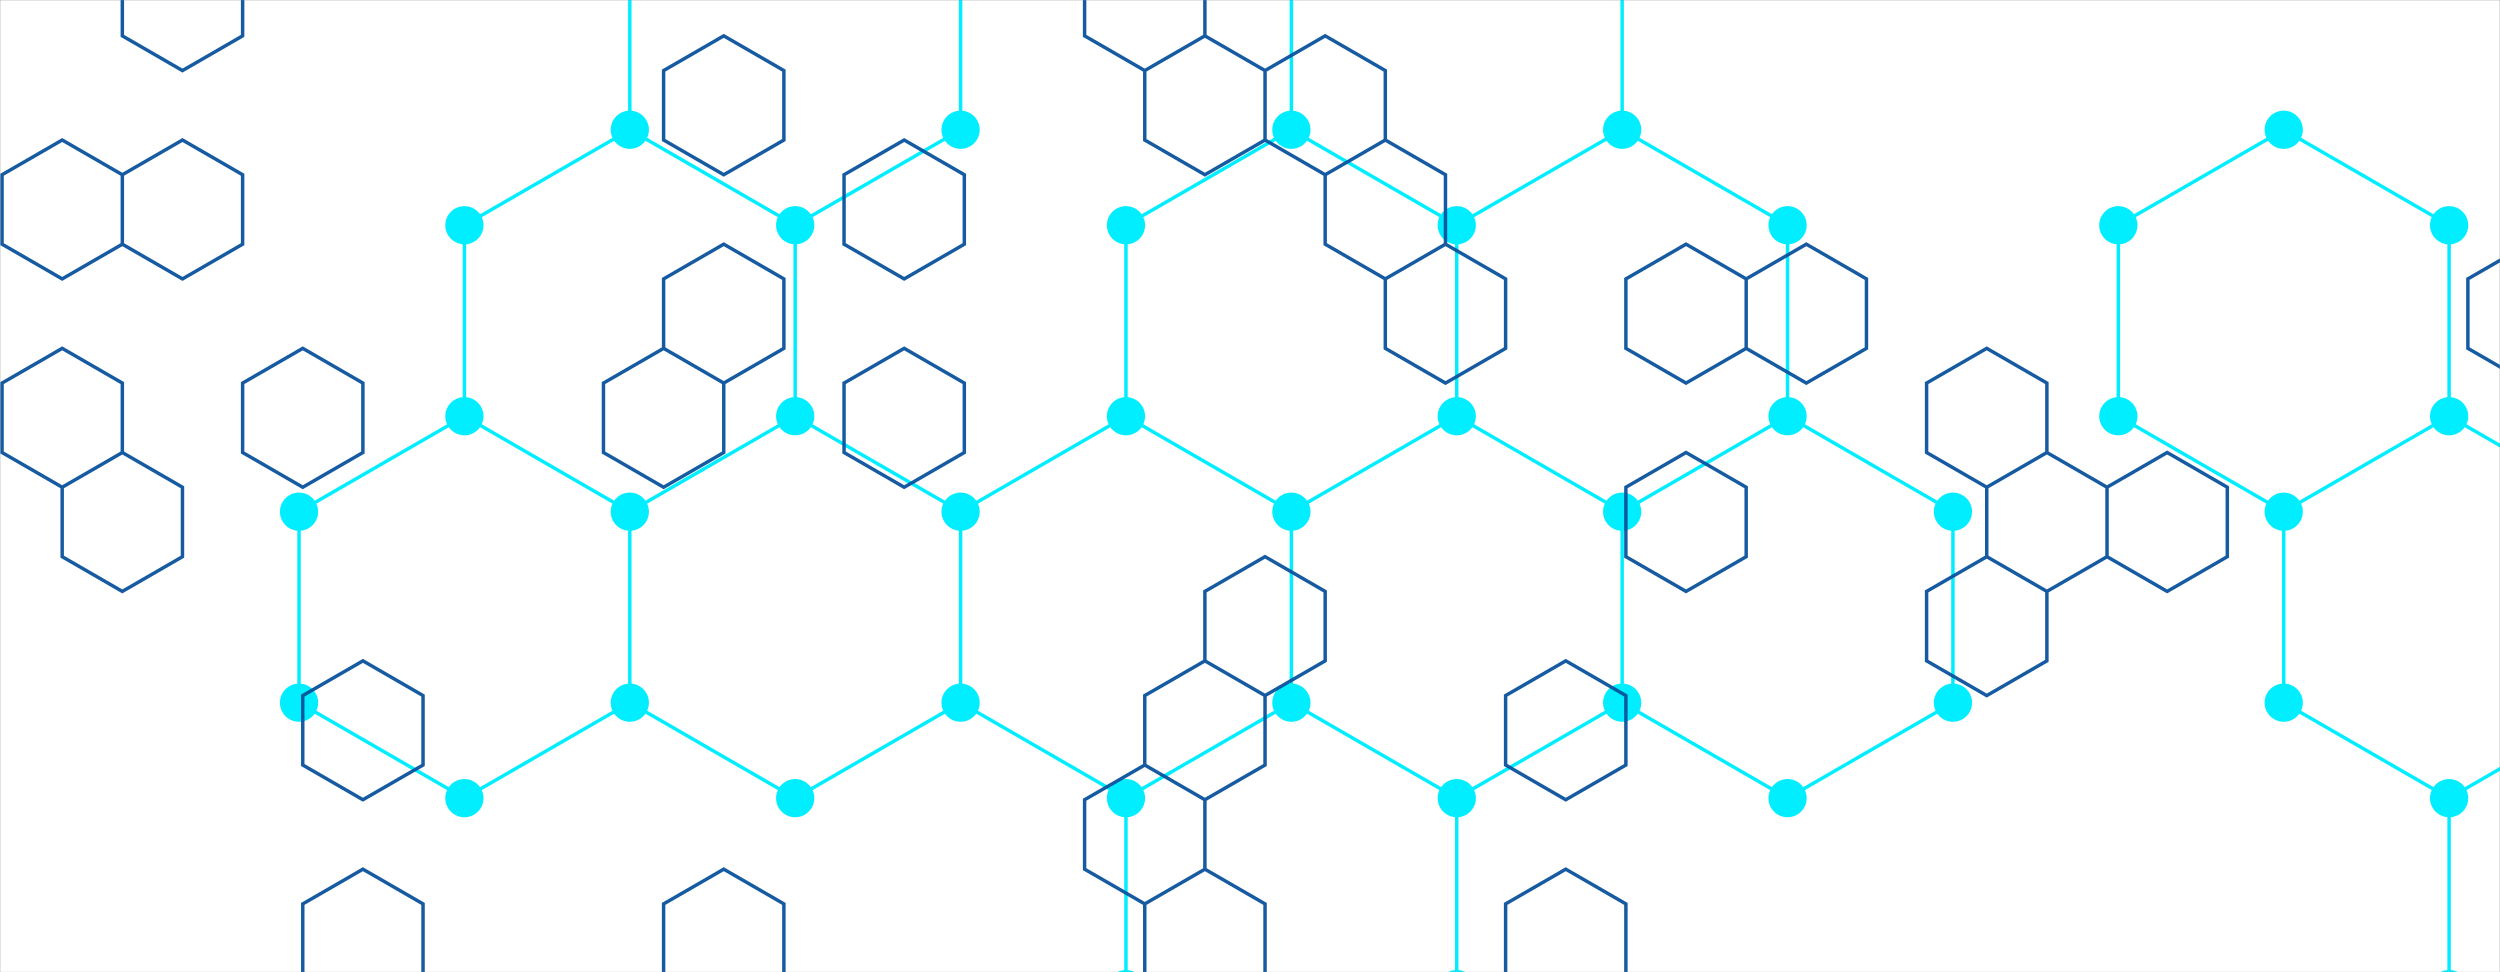 <svg xmlns="http://www.w3.org/2000/svg" version="1.1" xmlns:xlink="http://www.w3.org/1999/xlink" xmlns:svgjs="http://svgjs.dev/svgjs" width="1440" height="560" preserveAspectRatio="none" viewBox="0 0 1440 560"><rect x="0" y="0" width="1440" height="560" fill="#808080" stroke="none"/><g mask="url(&quot;#SvgjsMask1354&quot;)" fill="none"><rect width="1440" height="560" x="0" y="0" fill="rgba(255, 255, 255, 1)"></rect><path d="M362.77 74.74L458.03 129.74L458.03 239.74L362.77 294.74L267.5 239.74L267.5 129.74zM267.5 239.74L362.77 294.74L362.77 404.74L267.5 459.74L172.24 404.74L172.24 294.74zM458.03 -90.26L553.3 -35.26L553.3 74.74L458.03 129.74L362.77 74.74L362.77 -35.26zM458.03 239.74L553.3 294.74L553.3 404.74L458.03 459.74L362.77 404.74L362.77 294.74zM743.83 74.74L839.09 129.74L839.09 239.74L743.83 294.74L648.56 239.74L648.56 129.74zM648.56 239.74L743.83 294.74L743.83 404.74L648.56 459.74L553.3 404.74L553.3 294.74zM743.83 404.74L839.09 459.74L839.09 569.74L743.83 624.74L648.56 569.74L648.56 459.74zM839.09 -90.26L934.36 -35.26L934.36 74.74L839.09 129.74L743.83 74.74L743.83 -35.26zM934.36 74.74L1029.63 129.74L1029.63 239.74L934.36 294.74L839.09 239.74L839.09 129.74zM839.09 239.74L934.36 294.74L934.36 404.74L839.09 459.74L743.83 404.74L743.83 294.74zM1029.63 239.74L1124.89 294.74L1124.89 404.74L1029.63 459.74L934.36 404.74L934.36 294.74zM1315.42 74.74L1410.69 129.74L1410.69 239.74L1315.42 294.74L1220.16 239.74L1220.16 129.74zM1410.69 239.74L1505.95 294.74L1505.95 404.74L1410.69 459.74L1315.42 404.74L1315.42 294.74zM1505.95 404.74L1601.22 459.74L1601.22 569.74L1505.95 624.74L1410.69 569.74L1410.69 459.74z" stroke="rgba(0, 238, 255, 1)" stroke-width="2"></path><path d="M351.77 74.74 a11 11 0 1 0 22 0 a11 11 0 1 0 -22 0zM447.03 129.74 a11 11 0 1 0 22 0 a11 11 0 1 0 -22 0zM447.03 239.74 a11 11 0 1 0 22 0 a11 11 0 1 0 -22 0zM351.77 294.74 a11 11 0 1 0 22 0 a11 11 0 1 0 -22 0zM256.5 239.74 a11 11 0 1 0 22 0 a11 11 0 1 0 -22 0zM256.5 129.74 a11 11 0 1 0 22 0 a11 11 0 1 0 -22 0zM351.77 404.74 a11 11 0 1 0 22 0 a11 11 0 1 0 -22 0zM256.5 459.74 a11 11 0 1 0 22 0 a11 11 0 1 0 -22 0zM161.24 404.74 a11 11 0 1 0 22 0 a11 11 0 1 0 -22 0zM161.24 294.74 a11 11 0 1 0 22 0 a11 11 0 1 0 -22 0zM447.03 -90.26 a11 11 0 1 0 22 0 a11 11 0 1 0 -22 0zM542.3 -35.26 a11 11 0 1 0 22 0 a11 11 0 1 0 -22 0zM542.3 74.74 a11 11 0 1 0 22 0 a11 11 0 1 0 -22 0zM351.77 -35.26 a11 11 0 1 0 22 0 a11 11 0 1 0 -22 0zM542.3 294.74 a11 11 0 1 0 22 0 a11 11 0 1 0 -22 0zM542.3 404.74 a11 11 0 1 0 22 0 a11 11 0 1 0 -22 0zM447.03 459.74 a11 11 0 1 0 22 0 a11 11 0 1 0 -22 0zM732.83 74.74 a11 11 0 1 0 22 0 a11 11 0 1 0 -22 0zM828.09 129.74 a11 11 0 1 0 22 0 a11 11 0 1 0 -22 0zM828.09 239.74 a11 11 0 1 0 22 0 a11 11 0 1 0 -22 0zM732.83 294.74 a11 11 0 1 0 22 0 a11 11 0 1 0 -22 0zM637.56 239.74 a11 11 0 1 0 22 0 a11 11 0 1 0 -22 0zM637.56 129.74 a11 11 0 1 0 22 0 a11 11 0 1 0 -22 0zM732.83 404.74 a11 11 0 1 0 22 0 a11 11 0 1 0 -22 0zM637.56 459.74 a11 11 0 1 0 22 0 a11 11 0 1 0 -22 0zM828.09 459.74 a11 11 0 1 0 22 0 a11 11 0 1 0 -22 0zM828.09 569.74 a11 11 0 1 0 22 0 a11 11 0 1 0 -22 0zM732.83 624.74 a11 11 0 1 0 22 0 a11 11 0 1 0 -22 0zM637.56 569.74 a11 11 0 1 0 22 0 a11 11 0 1 0 -22 0zM828.09 -90.26 a11 11 0 1 0 22 0 a11 11 0 1 0 -22 0zM923.36 -35.26 a11 11 0 1 0 22 0 a11 11 0 1 0 -22 0zM923.36 74.74 a11 11 0 1 0 22 0 a11 11 0 1 0 -22 0zM732.83 -35.26 a11 11 0 1 0 22 0 a11 11 0 1 0 -22 0zM1018.63 129.74 a11 11 0 1 0 22 0 a11 11 0 1 0 -22 0zM1018.63 239.74 a11 11 0 1 0 22 0 a11 11 0 1 0 -22 0zM923.36 294.74 a11 11 0 1 0 22 0 a11 11 0 1 0 -22 0zM923.36 404.74 a11 11 0 1 0 22 0 a11 11 0 1 0 -22 0zM1113.89 294.74 a11 11 0 1 0 22 0 a11 11 0 1 0 -22 0zM1113.89 404.74 a11 11 0 1 0 22 0 a11 11 0 1 0 -22 0zM1018.63 459.74 a11 11 0 1 0 22 0 a11 11 0 1 0 -22 0zM1304.42 74.74 a11 11 0 1 0 22 0 a11 11 0 1 0 -22 0zM1399.69 129.74 a11 11 0 1 0 22 0 a11 11 0 1 0 -22 0zM1399.69 239.74 a11 11 0 1 0 22 0 a11 11 0 1 0 -22 0zM1304.42 294.74 a11 11 0 1 0 22 0 a11 11 0 1 0 -22 0zM1209.16 239.74 a11 11 0 1 0 22 0 a11 11 0 1 0 -22 0zM1209.16 129.74 a11 11 0 1 0 22 0 a11 11 0 1 0 -22 0zM1494.95 294.74 a11 11 0 1 0 22 0 a11 11 0 1 0 -22 0zM1494.95 404.74 a11 11 0 1 0 22 0 a11 11 0 1 0 -22 0zM1399.69 459.74 a11 11 0 1 0 22 0 a11 11 0 1 0 -22 0zM1304.42 404.74 a11 11 0 1 0 22 0 a11 11 0 1 0 -22 0zM1590.22 459.74 a11 11 0 1 0 22 0 a11 11 0 1 0 -22 0zM1590.22 569.74 a11 11 0 1 0 22 0 a11 11 0 1 0 -22 0zM1494.95 624.74 a11 11 0 1 0 22 0 a11 11 0 1 0 -22 0zM1399.69 569.74 a11 11 0 1 0 22 0 a11 11 0 1 0 -22 0z" fill="rgba(0, 238, 255, 1)"></path><path d="M35.82 80.65L70.46 100.65L70.46 140.65L35.82 160.65L1.18 140.65L1.18 100.65zM35.82 200.65L70.46 220.65L70.46 260.65L35.82 280.65L1.18 260.65L1.18 220.65zM70.46 260.65L105.1 280.65L105.1 320.65L70.46 340.65L35.82 320.65L35.82 280.65zM105.1 -39.35L139.75 -19.35L139.75 20.65L105.1 40.65L70.46 20.65L70.46 -19.35zM105.1 80.65L139.75 100.65L139.75 140.65L105.1 160.65L70.46 140.65L70.46 100.65zM174.39 200.65L209.03 220.65L209.03 260.65L174.39 280.65L139.75 260.65L139.75 220.65zM209.03 380.65L243.67 400.65L243.67 440.65L209.03 460.65L174.39 440.65L174.39 400.65zM209.03 500.65L243.67 520.65L243.67 560.65L209.03 580.65L174.39 560.65L174.39 520.65zM416.88 20.65L451.52 40.65L451.52 80.65L416.88 100.65L382.24 80.65L382.24 40.65zM416.88 140.65L451.52 160.65L451.52 200.65L416.88 220.65L382.24 200.65L382.24 160.65zM382.24 200.65L416.88 220.65L416.88 260.65L382.24 280.65L347.6 260.65L347.6 220.65zM416.88 500.65L451.52 520.65L451.52 560.65L416.88 580.65L382.24 560.65L382.24 520.65zM520.81 80.65L555.45 100.65L555.45 140.65L520.81 160.65L486.17 140.65L486.17 100.65zM520.81 200.65L555.45 220.65L555.45 260.65L520.81 280.65L486.17 260.65L486.17 220.65zM659.38 -39.35L694.02 -19.35L694.02 20.65L659.38 40.65L624.73 20.65L624.73 -19.35zM694.02 20.65L728.66 40.65L728.66 80.65L694.02 100.65L659.38 80.65L659.38 40.65zM694.02 380.65L728.66 400.65L728.66 440.65L694.02 460.65L659.38 440.65L659.38 400.65zM659.38 440.65L694.02 460.65L694.02 500.65L659.38 520.65L624.73 500.65L624.73 460.65zM694.02 500.65L728.66 520.65L728.66 560.65L694.02 580.65L659.38 560.65L659.38 520.65zM763.3 20.65L797.94 40.65L797.94 80.65L763.3 100.65L728.66 80.65L728.66 40.65zM728.66 320.65L763.3 340.65L763.3 380.65L728.66 400.65L694.02 380.65L694.02 340.65zM797.94 80.65L832.59 100.65L832.59 140.65L797.94 160.65L763.3 140.65L763.3 100.65zM832.59 140.65L867.23 160.65L867.23 200.65L832.59 220.65L797.94 200.65L797.94 160.65zM901.87 380.65L936.51 400.65L936.51 440.65L901.87 460.65L867.23 440.65L867.23 400.65zM901.87 500.65L936.51 520.65L936.51 560.65L901.87 580.65L867.23 560.65L867.23 520.65zM971.15 140.65L1005.8 160.65L1005.8 200.65L971.15 220.65L936.51 200.65L936.51 160.65zM971.15 260.65L1005.8 280.65L1005.8 320.65L971.15 340.65L936.51 320.65L936.51 280.65zM1040.44 140.65L1075.08 160.65L1075.08 200.65L1040.44 220.65L1005.8 200.65L1005.8 160.65zM1144.36 200.65L1179.01 220.65L1179.01 260.65L1144.36 280.65L1109.72 260.65L1109.72 220.65zM1179.01 260.65L1213.65 280.65L1213.65 320.65L1179.01 340.65L1144.36 320.65L1144.36 280.65zM1144.36 320.65L1179.01 340.65L1179.01 380.65L1144.36 400.65L1109.72 380.65L1109.72 340.65zM1248.29 260.65L1282.93 280.65L1282.93 320.65L1248.29 340.65L1213.65 320.65L1213.65 280.65zM1456.14 140.65L1490.78 160.65L1490.78 200.65L1456.14 220.65L1421.5 200.65L1421.5 160.65z" stroke="rgba(6, 80, 156, 0.93)" stroke-width="2"></path></g><defs><mask id="SvgjsMask1354"><rect width="1440" height="560" fill="#ffffff"></rect></mask></defs></svg>